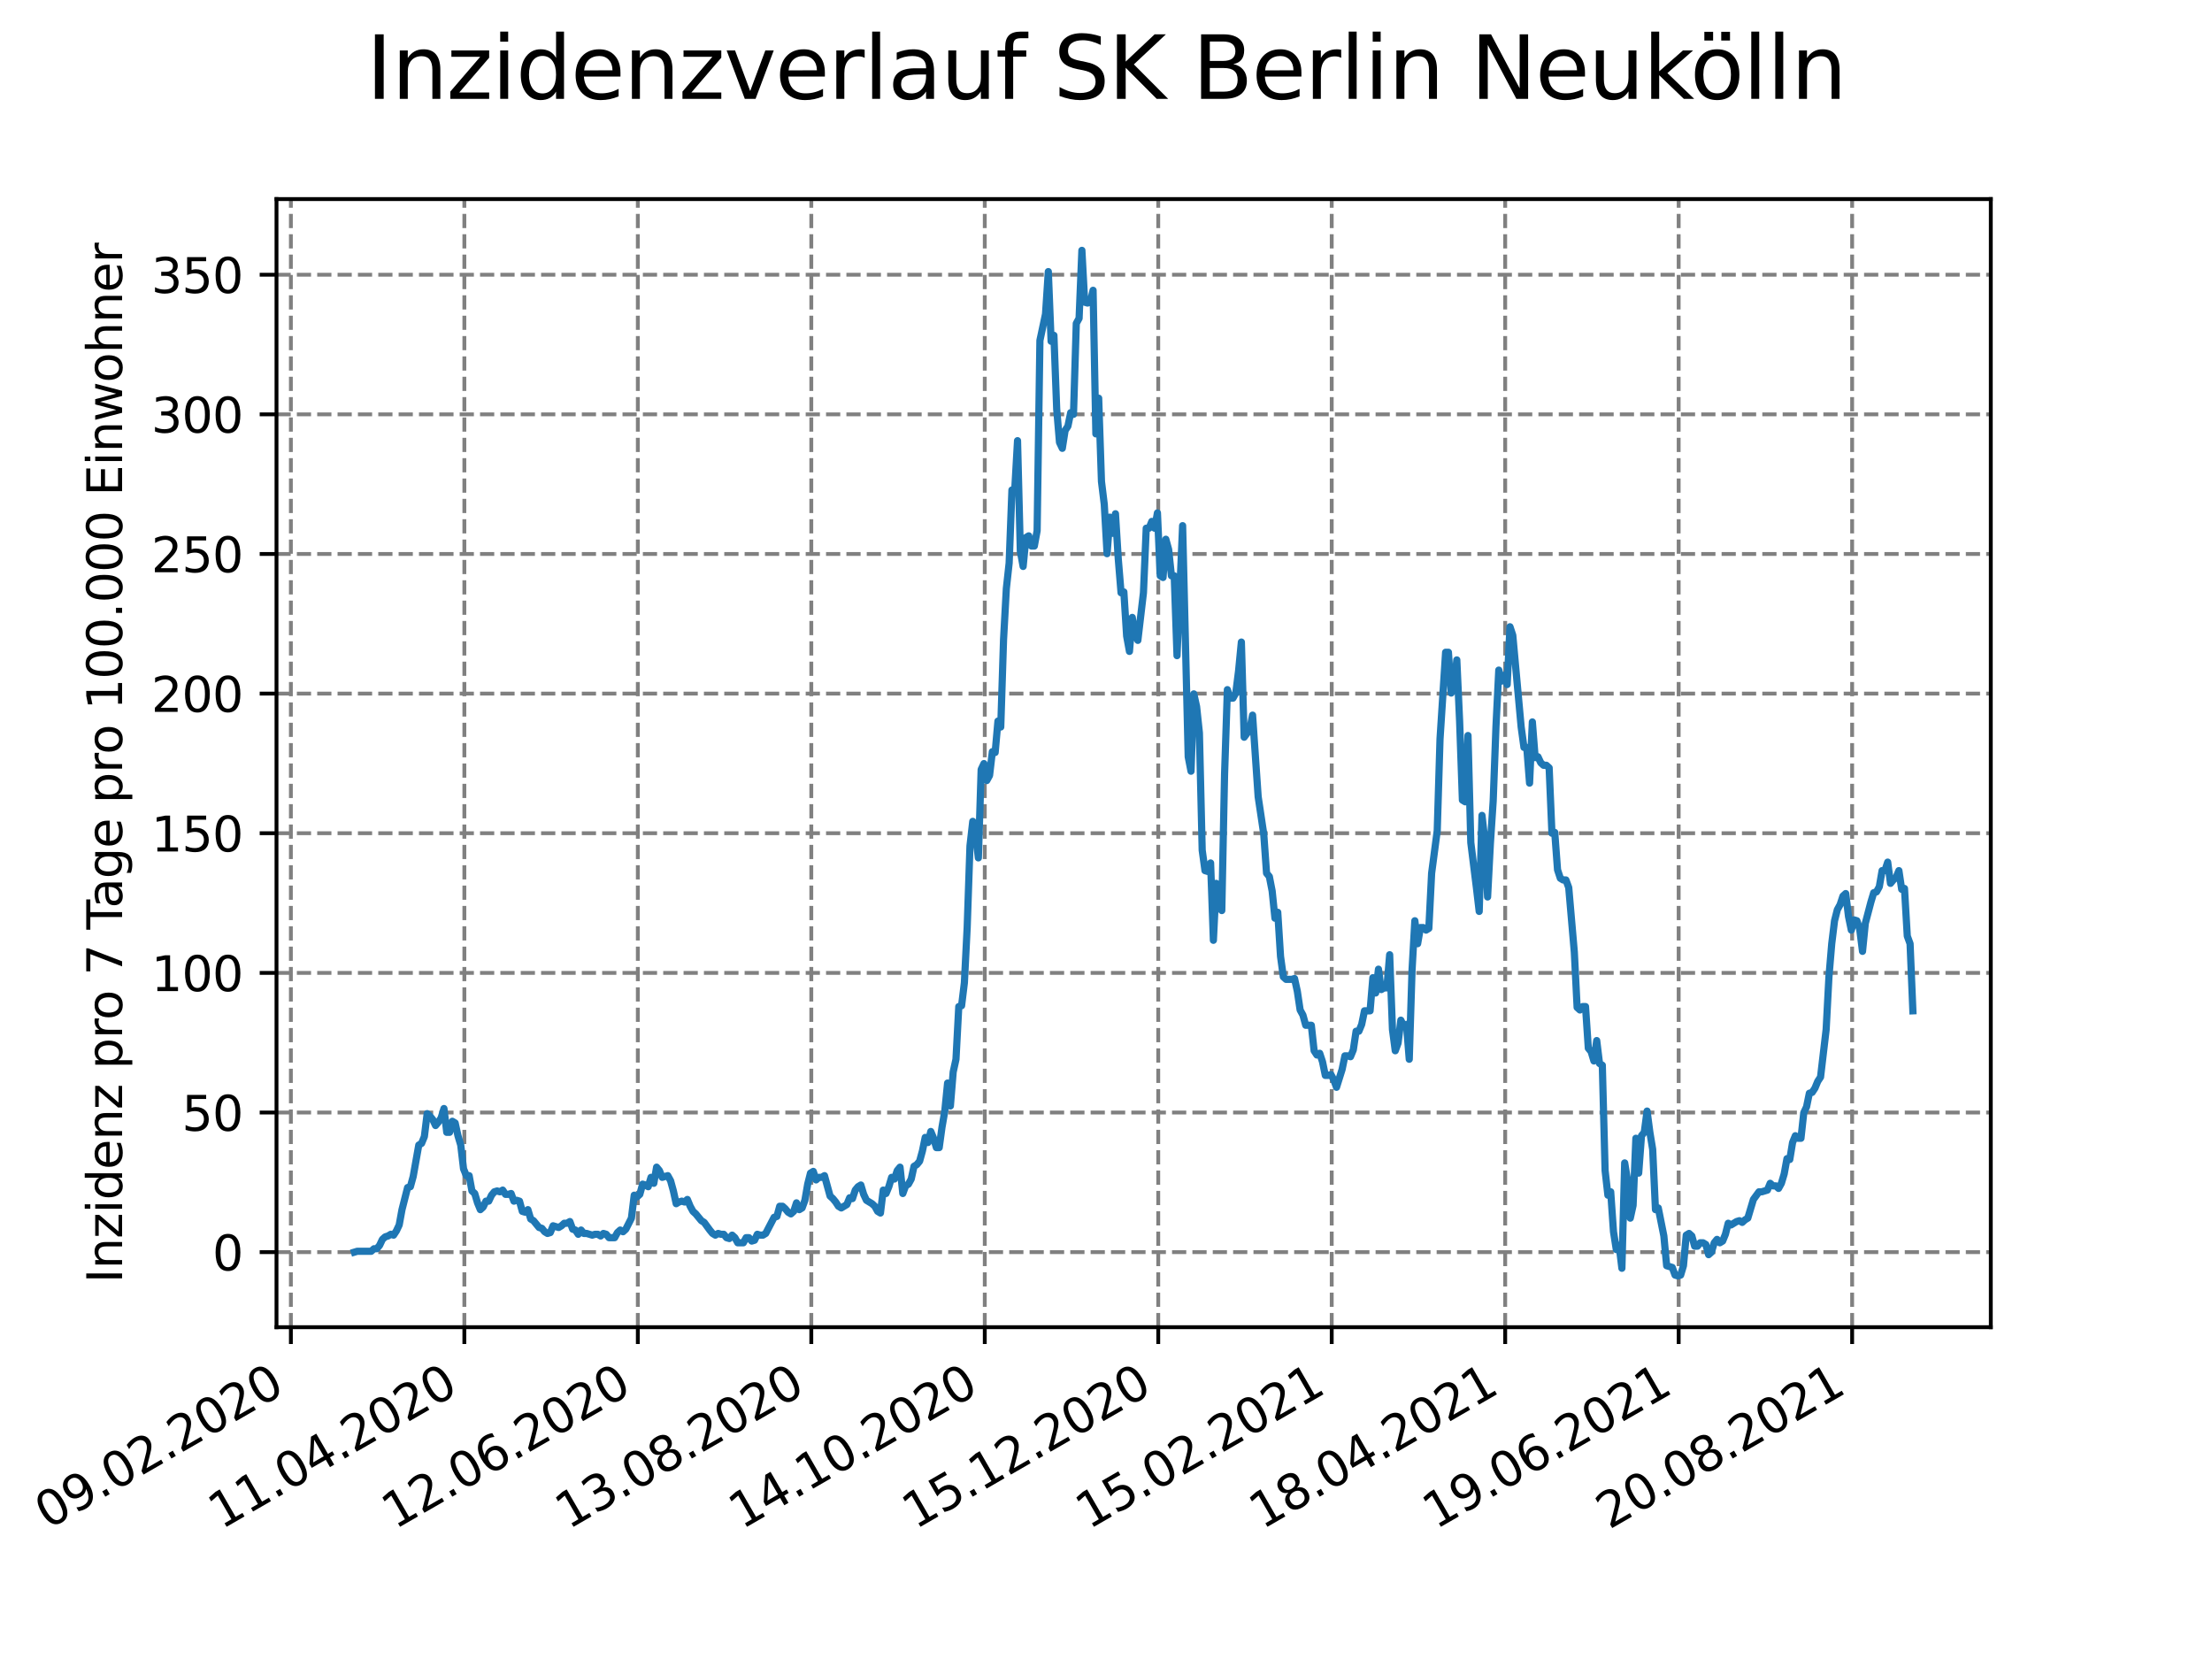<?xml version="1.0" encoding="utf-8" standalone="no"?>
<!DOCTYPE svg PUBLIC "-//W3C//DTD SVG 1.1//EN"
  "http://www.w3.org/Graphics/SVG/1.1/DTD/svg11.dtd">
<svg height="345.6pt" version="1.1" viewBox="0 0 460.8 345.6" width="460.8pt" xmlns="http://www.w3.org/2000/svg" xmlns:xlink="http://www.w3.org/1999/xlink">
 <defs>
  <style type="text/css">*{stroke-linecap:butt;stroke-linejoin:round;}</style>
 </defs>
 <g id="figure_1">
  <g id="patch_1">
   <path d="M 0 345.6 
L 460.8 345.6 
L 460.8 0 
L 0 0 
z
" style="fill:#ffffff;"/>
  </g>
  <g id="axes_1">
   <g id="patch_2">
    <path d="M 57.6 276.48 
L 414.72 276.48 
L 414.72 41.472 
L 57.6 41.472 
z
" style="fill:#ffffff;"/>
   </g>
   <g id="matplotlib.axis_1">
    <g id="xtick_1">
     <g id="line2d_1">
      <path clip-path="url(#pfd55f14dd6)" d="M 60.597 276.48 
L 60.597 41.472 
" style="fill:none;stroke:#808080;stroke-dasharray:2.96,1.28;stroke-dashoffset:0;stroke-width:0.8;"/>
     </g>
     <g id="line2d_2">
      <defs>
       <path d="M 0 0 
L 0 3.5 
" id="m612e1fb849" style="stroke:#000000;stroke-width:0.8;"/>
      </defs>
      <g>
       <use style="stroke:#000000;stroke-width:0.8;" x="60.597" xlink:href="#m612e1fb849" y="276.48"/>
      </g>
     </g>
     <g id="text_1">
      <!-- 09.02.2020 -->
      <g transform="translate(9.972 318.689)rotate(-30)scale(0.1 -0.1)">
       <defs>
        <path d="M 2034 4250 
Q 1547 4250 1301 3770 
Q 1056 3291 1056 2328 
Q 1056 1369 1301 889 
Q 1547 409 2034 409 
Q 2525 409 2770 889 
Q 3016 1369 3016 2328 
Q 3016 3291 2770 3770 
Q 2525 4250 2034 4250 
z
M 2034 4750 
Q 2819 4750 3233 4129 
Q 3647 3509 3647 2328 
Q 3647 1150 3233 529 
Q 2819 -91 2034 -91 
Q 1250 -91 836 529 
Q 422 1150 422 2328 
Q 422 3509 836 4129 
Q 1250 4750 2034 4750 
z
" id="DejaVuSans-30" transform="scale(0.016)"/>
        <path d="M 703 97 
L 703 672 
Q 941 559 1184 500 
Q 1428 441 1663 441 
Q 2288 441 2617 861 
Q 2947 1281 2994 2138 
Q 2813 1869 2534 1725 
Q 2256 1581 1919 1581 
Q 1219 1581 811 2004 
Q 403 2428 403 3163 
Q 403 3881 828 4315 
Q 1253 4750 1959 4750 
Q 2769 4750 3195 4129 
Q 3622 3509 3622 2328 
Q 3622 1225 3098 567 
Q 2575 -91 1691 -91 
Q 1453 -91 1209 -44 
Q 966 3 703 97 
z
M 1959 2075 
Q 2384 2075 2632 2365 
Q 2881 2656 2881 3163 
Q 2881 3666 2632 3958 
Q 2384 4250 1959 4250 
Q 1534 4250 1286 3958 
Q 1038 3666 1038 3163 
Q 1038 2656 1286 2365 
Q 1534 2075 1959 2075 
z
" id="DejaVuSans-39" transform="scale(0.016)"/>
        <path d="M 684 794 
L 1344 794 
L 1344 0 
L 684 0 
L 684 794 
z
" id="DejaVuSans-2e" transform="scale(0.016)"/>
        <path d="M 1228 531 
L 3431 531 
L 3431 0 
L 469 0 
L 469 531 
Q 828 903 1448 1529 
Q 2069 2156 2228 2338 
Q 2531 2678 2651 2914 
Q 2772 3150 2772 3378 
Q 2772 3750 2511 3984 
Q 2250 4219 1831 4219 
Q 1534 4219 1204 4116 
Q 875 4013 500 3803 
L 500 4441 
Q 881 4594 1212 4672 
Q 1544 4750 1819 4750 
Q 2544 4750 2975 4387 
Q 3406 4025 3406 3419 
Q 3406 3131 3298 2873 
Q 3191 2616 2906 2266 
Q 2828 2175 2409 1742 
Q 1991 1309 1228 531 
z
" id="DejaVuSans-32" transform="scale(0.016)"/>
       </defs>
       <use xlink:href="#DejaVuSans-30"/>
       <use x="63.623" xlink:href="#DejaVuSans-39"/>
       <use x="127.246" xlink:href="#DejaVuSans-2e"/>
       <use x="159.033" xlink:href="#DejaVuSans-30"/>
       <use x="222.656" xlink:href="#DejaVuSans-32"/>
       <use x="286.279" xlink:href="#DejaVuSans-2e"/>
       <use x="318.066" xlink:href="#DejaVuSans-32"/>
       <use x="381.689" xlink:href="#DejaVuSans-30"/>
       <use x="445.312" xlink:href="#DejaVuSans-32"/>
       <use x="508.936" xlink:href="#DejaVuSans-30"/>
      </g>
     </g>
    </g>
    <g id="xtick_2">
     <g id="line2d_3">
      <path clip-path="url(#pfd55f14dd6)" d="M 96.734 276.48 
L 96.734 41.472 
" style="fill:none;stroke:#808080;stroke-dasharray:2.96,1.28;stroke-dashoffset:0;stroke-width:0.8;"/>
     </g>
     <g id="line2d_4">
      <g>
       <use style="stroke:#000000;stroke-width:0.8;" x="96.734" xlink:href="#m612e1fb849" y="276.48"/>
      </g>
     </g>
     <g id="text_2">
      <!-- 11.04.2020 -->
      <g transform="translate(46.109 318.689)rotate(-30)scale(0.1 -0.1)">
       <defs>
        <path d="M 794 531 
L 1825 531 
L 1825 4091 
L 703 3866 
L 703 4441 
L 1819 4666 
L 2450 4666 
L 2450 531 
L 3481 531 
L 3481 0 
L 794 0 
L 794 531 
z
" id="DejaVuSans-31" transform="scale(0.016)"/>
        <path d="M 2419 4116 
L 825 1625 
L 2419 1625 
L 2419 4116 
z
M 2253 4666 
L 3047 4666 
L 3047 1625 
L 3713 1625 
L 3713 1100 
L 3047 1100 
L 3047 0 
L 2419 0 
L 2419 1100 
L 313 1100 
L 313 1709 
L 2253 4666 
z
" id="DejaVuSans-34" transform="scale(0.016)"/>
       </defs>
       <use xlink:href="#DejaVuSans-31"/>
       <use x="63.623" xlink:href="#DejaVuSans-31"/>
       <use x="127.246" xlink:href="#DejaVuSans-2e"/>
       <use x="159.033" xlink:href="#DejaVuSans-30"/>
       <use x="222.656" xlink:href="#DejaVuSans-34"/>
       <use x="286.279" xlink:href="#DejaVuSans-2e"/>
       <use x="318.066" xlink:href="#DejaVuSans-32"/>
       <use x="381.689" xlink:href="#DejaVuSans-30"/>
       <use x="445.312" xlink:href="#DejaVuSans-32"/>
       <use x="508.936" xlink:href="#DejaVuSans-30"/>
      </g>
     </g>
    </g>
    <g id="xtick_3">
     <g id="line2d_5">
      <path clip-path="url(#pfd55f14dd6)" d="M 132.872 276.48 
L 132.872 41.472 
" style="fill:none;stroke:#808080;stroke-dasharray:2.96,1.28;stroke-dashoffset:0;stroke-width:0.8;"/>
     </g>
     <g id="line2d_6">
      <g>
       <use style="stroke:#000000;stroke-width:0.8;" x="132.872" xlink:href="#m612e1fb849" y="276.48"/>
      </g>
     </g>
     <g id="text_3">
      <!-- 12.06.2020 -->
      <g transform="translate(82.247 318.689)rotate(-30)scale(0.1 -0.1)">
       <defs>
        <path d="M 2113 2584 
Q 1688 2584 1439 2293 
Q 1191 2003 1191 1497 
Q 1191 994 1439 701 
Q 1688 409 2113 409 
Q 2538 409 2786 701 
Q 3034 994 3034 1497 
Q 3034 2003 2786 2293 
Q 2538 2584 2113 2584 
z
M 3366 4563 
L 3366 3988 
Q 3128 4100 2886 4159 
Q 2644 4219 2406 4219 
Q 1781 4219 1451 3797 
Q 1122 3375 1075 2522 
Q 1259 2794 1537 2939 
Q 1816 3084 2150 3084 
Q 2853 3084 3261 2657 
Q 3669 2231 3669 1497 
Q 3669 778 3244 343 
Q 2819 -91 2113 -91 
Q 1303 -91 875 529 
Q 447 1150 447 2328 
Q 447 3434 972 4092 
Q 1497 4750 2381 4750 
Q 2619 4750 2861 4703 
Q 3103 4656 3366 4563 
z
" id="DejaVuSans-36" transform="scale(0.016)"/>
       </defs>
       <use xlink:href="#DejaVuSans-31"/>
       <use x="63.623" xlink:href="#DejaVuSans-32"/>
       <use x="127.246" xlink:href="#DejaVuSans-2e"/>
       <use x="159.033" xlink:href="#DejaVuSans-30"/>
       <use x="222.656" xlink:href="#DejaVuSans-36"/>
       <use x="286.279" xlink:href="#DejaVuSans-2e"/>
       <use x="318.066" xlink:href="#DejaVuSans-32"/>
       <use x="381.689" xlink:href="#DejaVuSans-30"/>
       <use x="445.312" xlink:href="#DejaVuSans-32"/>
       <use x="508.936" xlink:href="#DejaVuSans-30"/>
      </g>
     </g>
    </g>
    <g id="xtick_4">
     <g id="line2d_7">
      <path clip-path="url(#pfd55f14dd6)" d="M 169.009 276.48 
L 169.009 41.472 
" style="fill:none;stroke:#808080;stroke-dasharray:2.96,1.28;stroke-dashoffset:0;stroke-width:0.8;"/>
     </g>
     <g id="line2d_8">
      <g>
       <use style="stroke:#000000;stroke-width:0.8;" x="169.009" xlink:href="#m612e1fb849" y="276.48"/>
      </g>
     </g>
     <g id="text_4">
      <!-- 13.08.2020 -->
      <g transform="translate(118.384 318.689)rotate(-30)scale(0.1 -0.1)">
       <defs>
        <path d="M 2597 2516 
Q 3050 2419 3304 2112 
Q 3559 1806 3559 1356 
Q 3559 666 3084 287 
Q 2609 -91 1734 -91 
Q 1441 -91 1130 -33 
Q 819 25 488 141 
L 488 750 
Q 750 597 1062 519 
Q 1375 441 1716 441 
Q 2309 441 2620 675 
Q 2931 909 2931 1356 
Q 2931 1769 2642 2001 
Q 2353 2234 1838 2234 
L 1294 2234 
L 1294 2753 
L 1863 2753 
Q 2328 2753 2575 2939 
Q 2822 3125 2822 3475 
Q 2822 3834 2567 4026 
Q 2313 4219 1838 4219 
Q 1578 4219 1281 4162 
Q 984 4106 628 3988 
L 628 4550 
Q 988 4650 1302 4700 
Q 1616 4750 1894 4750 
Q 2613 4750 3031 4423 
Q 3450 4097 3450 3541 
Q 3450 3153 3228 2886 
Q 3006 2619 2597 2516 
z
" id="DejaVuSans-33" transform="scale(0.016)"/>
        <path d="M 2034 2216 
Q 1584 2216 1326 1975 
Q 1069 1734 1069 1313 
Q 1069 891 1326 650 
Q 1584 409 2034 409 
Q 2484 409 2743 651 
Q 3003 894 3003 1313 
Q 3003 1734 2745 1975 
Q 2488 2216 2034 2216 
z
M 1403 2484 
Q 997 2584 770 2862 
Q 544 3141 544 3541 
Q 544 4100 942 4425 
Q 1341 4750 2034 4750 
Q 2731 4750 3128 4425 
Q 3525 4100 3525 3541 
Q 3525 3141 3298 2862 
Q 3072 2584 2669 2484 
Q 3125 2378 3379 2068 
Q 3634 1759 3634 1313 
Q 3634 634 3220 271 
Q 2806 -91 2034 -91 
Q 1263 -91 848 271 
Q 434 634 434 1313 
Q 434 1759 690 2068 
Q 947 2378 1403 2484 
z
M 1172 3481 
Q 1172 3119 1398 2916 
Q 1625 2713 2034 2713 
Q 2441 2713 2670 2916 
Q 2900 3119 2900 3481 
Q 2900 3844 2670 4047 
Q 2441 4250 2034 4250 
Q 1625 4250 1398 4047 
Q 1172 3844 1172 3481 
z
" id="DejaVuSans-38" transform="scale(0.016)"/>
       </defs>
       <use xlink:href="#DejaVuSans-31"/>
       <use x="63.623" xlink:href="#DejaVuSans-33"/>
       <use x="127.246" xlink:href="#DejaVuSans-2e"/>
       <use x="159.033" xlink:href="#DejaVuSans-30"/>
       <use x="222.656" xlink:href="#DejaVuSans-38"/>
       <use x="286.279" xlink:href="#DejaVuSans-2e"/>
       <use x="318.066" xlink:href="#DejaVuSans-32"/>
       <use x="381.689" xlink:href="#DejaVuSans-30"/>
       <use x="445.312" xlink:href="#DejaVuSans-32"/>
       <use x="508.936" xlink:href="#DejaVuSans-30"/>
      </g>
     </g>
    </g>
    <g id="xtick_5">
     <g id="line2d_9">
      <path clip-path="url(#pfd55f14dd6)" d="M 205.147 276.48 
L 205.147 41.472 
" style="fill:none;stroke:#808080;stroke-dasharray:2.96,1.28;stroke-dashoffset:0;stroke-width:0.8;"/>
     </g>
     <g id="line2d_10">
      <g>
       <use style="stroke:#000000;stroke-width:0.8;" x="205.147" xlink:href="#m612e1fb849" y="276.48"/>
      </g>
     </g>
     <g id="text_5">
      <!-- 14.10.2020 -->
      <g transform="translate(154.522 318.689)rotate(-30)scale(0.1 -0.1)">
       <use xlink:href="#DejaVuSans-31"/>
       <use x="63.623" xlink:href="#DejaVuSans-34"/>
       <use x="127.246" xlink:href="#DejaVuSans-2e"/>
       <use x="159.033" xlink:href="#DejaVuSans-31"/>
       <use x="222.656" xlink:href="#DejaVuSans-30"/>
       <use x="286.279" xlink:href="#DejaVuSans-2e"/>
       <use x="318.066" xlink:href="#DejaVuSans-32"/>
       <use x="381.689" xlink:href="#DejaVuSans-30"/>
       <use x="445.312" xlink:href="#DejaVuSans-32"/>
       <use x="508.936" xlink:href="#DejaVuSans-30"/>
      </g>
     </g>
    </g>
    <g id="xtick_6">
     <g id="line2d_11">
      <path clip-path="url(#pfd55f14dd6)" d="M 241.284 276.48 
L 241.284 41.472 
" style="fill:none;stroke:#808080;stroke-dasharray:2.96,1.28;stroke-dashoffset:0;stroke-width:0.8;"/>
     </g>
     <g id="line2d_12">
      <g>
       <use style="stroke:#000000;stroke-width:0.8;" x="241.284" xlink:href="#m612e1fb849" y="276.48"/>
      </g>
     </g>
     <g id="text_6">
      <!-- 15.12.2020 -->
      <g transform="translate(190.659 318.689)rotate(-30)scale(0.1 -0.1)">
       <defs>
        <path d="M 691 4666 
L 3169 4666 
L 3169 4134 
L 1269 4134 
L 1269 2991 
Q 1406 3038 1543 3061 
Q 1681 3084 1819 3084 
Q 2600 3084 3056 2656 
Q 3513 2228 3513 1497 
Q 3513 744 3044 326 
Q 2575 -91 1722 -91 
Q 1428 -91 1123 -41 
Q 819 9 494 109 
L 494 744 
Q 775 591 1075 516 
Q 1375 441 1709 441 
Q 2250 441 2565 725 
Q 2881 1009 2881 1497 
Q 2881 1984 2565 2268 
Q 2250 2553 1709 2553 
Q 1456 2553 1204 2497 
Q 953 2441 691 2322 
L 691 4666 
z
" id="DejaVuSans-35" transform="scale(0.016)"/>
       </defs>
       <use xlink:href="#DejaVuSans-31"/>
       <use x="63.623" xlink:href="#DejaVuSans-35"/>
       <use x="127.246" xlink:href="#DejaVuSans-2e"/>
       <use x="159.033" xlink:href="#DejaVuSans-31"/>
       <use x="222.656" xlink:href="#DejaVuSans-32"/>
       <use x="286.279" xlink:href="#DejaVuSans-2e"/>
       <use x="318.066" xlink:href="#DejaVuSans-32"/>
       <use x="381.689" xlink:href="#DejaVuSans-30"/>
       <use x="445.312" xlink:href="#DejaVuSans-32"/>
       <use x="508.936" xlink:href="#DejaVuSans-30"/>
      </g>
     </g>
    </g>
    <g id="xtick_7">
     <g id="line2d_13">
      <path clip-path="url(#pfd55f14dd6)" d="M 277.422 276.48 
L 277.422 41.472 
" style="fill:none;stroke:#808080;stroke-dasharray:2.96,1.28;stroke-dashoffset:0;stroke-width:0.8;"/>
     </g>
     <g id="line2d_14">
      <g>
       <use style="stroke:#000000;stroke-width:0.8;" x="277.422" xlink:href="#m612e1fb849" y="276.48"/>
      </g>
     </g>
     <g id="text_7">
      <!-- 15.02.2021 -->
      <g transform="translate(226.797 318.689)rotate(-30)scale(0.1 -0.1)">
       <use xlink:href="#DejaVuSans-31"/>
       <use x="63.623" xlink:href="#DejaVuSans-35"/>
       <use x="127.246" xlink:href="#DejaVuSans-2e"/>
       <use x="159.033" xlink:href="#DejaVuSans-30"/>
       <use x="222.656" xlink:href="#DejaVuSans-32"/>
       <use x="286.279" xlink:href="#DejaVuSans-2e"/>
       <use x="318.066" xlink:href="#DejaVuSans-32"/>
       <use x="381.689" xlink:href="#DejaVuSans-30"/>
       <use x="445.312" xlink:href="#DejaVuSans-32"/>
       <use x="508.936" xlink:href="#DejaVuSans-31"/>
      </g>
     </g>
    </g>
    <g id="xtick_8">
     <g id="line2d_15">
      <path clip-path="url(#pfd55f14dd6)" d="M 313.559 276.48 
L 313.559 41.472 
" style="fill:none;stroke:#808080;stroke-dasharray:2.96,1.28;stroke-dashoffset:0;stroke-width:0.8;"/>
     </g>
     <g id="line2d_16">
      <g>
       <use style="stroke:#000000;stroke-width:0.8;" x="313.559" xlink:href="#m612e1fb849" y="276.48"/>
      </g>
     </g>
     <g id="text_8">
      <!-- 18.04.2021 -->
      <g transform="translate(262.934 318.689)rotate(-30)scale(0.1 -0.1)">
       <use xlink:href="#DejaVuSans-31"/>
       <use x="63.623" xlink:href="#DejaVuSans-38"/>
       <use x="127.246" xlink:href="#DejaVuSans-2e"/>
       <use x="159.033" xlink:href="#DejaVuSans-30"/>
       <use x="222.656" xlink:href="#DejaVuSans-34"/>
       <use x="286.279" xlink:href="#DejaVuSans-2e"/>
       <use x="318.066" xlink:href="#DejaVuSans-32"/>
       <use x="381.689" xlink:href="#DejaVuSans-30"/>
       <use x="445.312" xlink:href="#DejaVuSans-32"/>
       <use x="508.936" xlink:href="#DejaVuSans-31"/>
      </g>
     </g>
    </g>
    <g id="xtick_9">
     <g id="line2d_17">
      <path clip-path="url(#pfd55f14dd6)" d="M 349.697 276.48 
L 349.697 41.472 
" style="fill:none;stroke:#808080;stroke-dasharray:2.96,1.28;stroke-dashoffset:0;stroke-width:0.8;"/>
     </g>
     <g id="line2d_18">
      <g>
       <use style="stroke:#000000;stroke-width:0.8;" x="349.697" xlink:href="#m612e1fb849" y="276.48"/>
      </g>
     </g>
     <g id="text_9">
      <!-- 19.06.2021 -->
      <g transform="translate(299.072 318.689)rotate(-30)scale(0.1 -0.1)">
       <use xlink:href="#DejaVuSans-31"/>
       <use x="63.623" xlink:href="#DejaVuSans-39"/>
       <use x="127.246" xlink:href="#DejaVuSans-2e"/>
       <use x="159.033" xlink:href="#DejaVuSans-30"/>
       <use x="222.656" xlink:href="#DejaVuSans-36"/>
       <use x="286.279" xlink:href="#DejaVuSans-2e"/>
       <use x="318.066" xlink:href="#DejaVuSans-32"/>
       <use x="381.689" xlink:href="#DejaVuSans-30"/>
       <use x="445.312" xlink:href="#DejaVuSans-32"/>
       <use x="508.936" xlink:href="#DejaVuSans-31"/>
      </g>
     </g>
    </g>
    <g id="xtick_10">
     <g id="line2d_19">
      <path clip-path="url(#pfd55f14dd6)" d="M 385.834 276.48 
L 385.834 41.472 
" style="fill:none;stroke:#808080;stroke-dasharray:2.96,1.28;stroke-dashoffset:0;stroke-width:0.8;"/>
     </g>
     <g id="line2d_20">
      <g>
       <use style="stroke:#000000;stroke-width:0.8;" x="385.834" xlink:href="#m612e1fb849" y="276.48"/>
      </g>
     </g>
     <g id="text_10">
      <!-- 20.08.2021 -->
      <g transform="translate(335.209 318.689)rotate(-30)scale(0.1 -0.1)">
       <use xlink:href="#DejaVuSans-32"/>
       <use x="63.623" xlink:href="#DejaVuSans-30"/>
       <use x="127.246" xlink:href="#DejaVuSans-2e"/>
       <use x="159.033" xlink:href="#DejaVuSans-30"/>
       <use x="222.656" xlink:href="#DejaVuSans-38"/>
       <use x="286.279" xlink:href="#DejaVuSans-2e"/>
       <use x="318.066" xlink:href="#DejaVuSans-32"/>
       <use x="381.689" xlink:href="#DejaVuSans-30"/>
       <use x="445.312" xlink:href="#DejaVuSans-32"/>
       <use x="508.936" xlink:href="#DejaVuSans-31"/>
      </g>
     </g>
    </g>
   </g>
   <g id="matplotlib.axis_2">
    <g id="ytick_1">
     <g id="line2d_21">
      <path clip-path="url(#pfd55f14dd6)" d="M 57.6 260.842 
L 414.72 260.842 
" style="fill:none;stroke:#808080;stroke-dasharray:2.96,1.28;stroke-dashoffset:0;stroke-width:0.8;"/>
     </g>
     <g id="line2d_22">
      <defs>
       <path d="M 0 0 
L -3.5 0 
" id="m5700eac5d8" style="stroke:#000000;stroke-width:0.8;"/>
      </defs>
      <g>
       <use style="stroke:#000000;stroke-width:0.8;" x="57.6" xlink:href="#m5700eac5d8" y="260.842"/>
      </g>
     </g>
     <g id="text_11">
      <!-- 0 -->
      <g transform="translate(44.237 264.641)scale(0.1 -0.1)">
       <use xlink:href="#DejaVuSans-30"/>
      </g>
     </g>
    </g>
    <g id="ytick_2">
     <g id="line2d_23">
      <path clip-path="url(#pfd55f14dd6)" d="M 57.6 231.754 
L 414.72 231.754 
" style="fill:none;stroke:#808080;stroke-dasharray:2.96,1.28;stroke-dashoffset:0;stroke-width:0.8;"/>
     </g>
     <g id="line2d_24">
      <g>
       <use style="stroke:#000000;stroke-width:0.8;" x="57.6" xlink:href="#m5700eac5d8" y="231.754"/>
      </g>
     </g>
     <g id="text_12">
      <!-- 50 -->
      <g transform="translate(37.875 235.553)scale(0.1 -0.1)">
       <use xlink:href="#DejaVuSans-35"/>
       <use x="63.623" xlink:href="#DejaVuSans-30"/>
      </g>
     </g>
    </g>
    <g id="ytick_3">
     <g id="line2d_25">
      <path clip-path="url(#pfd55f14dd6)" d="M 57.6 202.667 
L 414.72 202.667 
" style="fill:none;stroke:#808080;stroke-dasharray:2.96,1.28;stroke-dashoffset:0;stroke-width:0.8;"/>
     </g>
     <g id="line2d_26">
      <g>
       <use style="stroke:#000000;stroke-width:0.8;" x="57.6" xlink:href="#m5700eac5d8" y="202.667"/>
      </g>
     </g>
     <g id="text_13">
      <!-- 100 -->
      <g transform="translate(31.512 206.466)scale(0.1 -0.1)">
       <use xlink:href="#DejaVuSans-31"/>
       <use x="63.623" xlink:href="#DejaVuSans-30"/>
       <use x="127.246" xlink:href="#DejaVuSans-30"/>
      </g>
     </g>
    </g>
    <g id="ytick_4">
     <g id="line2d_27">
      <path clip-path="url(#pfd55f14dd6)" d="M 57.6 173.579 
L 414.72 173.579 
" style="fill:none;stroke:#808080;stroke-dasharray:2.96,1.28;stroke-dashoffset:0;stroke-width:0.8;"/>
     </g>
     <g id="line2d_28">
      <g>
       <use style="stroke:#000000;stroke-width:0.8;" x="57.6" xlink:href="#m5700eac5d8" y="173.579"/>
      </g>
     </g>
     <g id="text_14">
      <!-- 150 -->
      <g transform="translate(31.512 177.378)scale(0.1 -0.1)">
       <use xlink:href="#DejaVuSans-31"/>
       <use x="63.623" xlink:href="#DejaVuSans-35"/>
       <use x="127.246" xlink:href="#DejaVuSans-30"/>
      </g>
     </g>
    </g>
    <g id="ytick_5">
     <g id="line2d_29">
      <path clip-path="url(#pfd55f14dd6)" d="M 57.6 144.491 
L 414.72 144.491 
" style="fill:none;stroke:#808080;stroke-dasharray:2.96,1.28;stroke-dashoffset:0;stroke-width:0.8;"/>
     </g>
     <g id="line2d_30">
      <g>
       <use style="stroke:#000000;stroke-width:0.8;" x="57.6" xlink:href="#m5700eac5d8" y="144.491"/>
      </g>
     </g>
     <g id="text_15">
      <!-- 200 -->
      <g transform="translate(31.512 148.291)scale(0.1 -0.1)">
       <use xlink:href="#DejaVuSans-32"/>
       <use x="63.623" xlink:href="#DejaVuSans-30"/>
       <use x="127.246" xlink:href="#DejaVuSans-30"/>
      </g>
     </g>
    </g>
    <g id="ytick_6">
     <g id="line2d_31">
      <path clip-path="url(#pfd55f14dd6)" d="M 57.6 115.404 
L 414.72 115.404 
" style="fill:none;stroke:#808080;stroke-dasharray:2.96,1.28;stroke-dashoffset:0;stroke-width:0.8;"/>
     </g>
     <g id="line2d_32">
      <g>
       <use style="stroke:#000000;stroke-width:0.8;" x="57.6" xlink:href="#m5700eac5d8" y="115.404"/>
      </g>
     </g>
     <g id="text_16">
      <!-- 250 -->
      <g transform="translate(31.512 119.203)scale(0.1 -0.1)">
       <use xlink:href="#DejaVuSans-32"/>
       <use x="63.623" xlink:href="#DejaVuSans-35"/>
       <use x="127.246" xlink:href="#DejaVuSans-30"/>
      </g>
     </g>
    </g>
    <g id="ytick_7">
     <g id="line2d_33">
      <path clip-path="url(#pfd55f14dd6)" d="M 57.6 86.316 
L 414.72 86.316 
" style="fill:none;stroke:#808080;stroke-dasharray:2.96,1.28;stroke-dashoffset:0;stroke-width:0.8;"/>
     </g>
     <g id="line2d_34">
      <g>
       <use style="stroke:#000000;stroke-width:0.8;" x="57.6" xlink:href="#m5700eac5d8" y="86.316"/>
      </g>
     </g>
     <g id="text_17">
      <!-- 300 -->
      <g transform="translate(31.512 90.115)scale(0.1 -0.1)">
       <use xlink:href="#DejaVuSans-33"/>
       <use x="63.623" xlink:href="#DejaVuSans-30"/>
       <use x="127.246" xlink:href="#DejaVuSans-30"/>
      </g>
     </g>
    </g>
    <g id="ytick_8">
     <g id="line2d_35">
      <path clip-path="url(#pfd55f14dd6)" d="M 57.6 57.229 
L 414.72 57.229 
" style="fill:none;stroke:#808080;stroke-dasharray:2.96,1.28;stroke-dashoffset:0;stroke-width:0.8;"/>
     </g>
     <g id="line2d_36">
      <g>
       <use style="stroke:#000000;stroke-width:0.8;" x="57.6" xlink:href="#m5700eac5d8" y="57.229"/>
      </g>
     </g>
     <g id="text_18">
      <!-- 350 -->
      <g transform="translate(31.512 61.028)scale(0.1 -0.1)">
       <use xlink:href="#DejaVuSans-33"/>
       <use x="63.623" xlink:href="#DejaVuSans-35"/>
       <use x="127.246" xlink:href="#DejaVuSans-30"/>
      </g>
     </g>
    </g>
    <g id="text_19">
     <!-- Inzidenz pro 7 Tage pro 100.000 Einwohner -->
     <g transform="translate(25.433 267.301)rotate(-90)scale(0.1 -0.1)">
      <defs>
       <path d="M 628 4666 
L 1259 4666 
L 1259 0 
L 628 0 
L 628 4666 
z
" id="DejaVuSans-49" transform="scale(0.016)"/>
       <path d="M 3513 2113 
L 3513 0 
L 2938 0 
L 2938 2094 
Q 2938 2591 2744 2837 
Q 2550 3084 2163 3084 
Q 1697 3084 1428 2787 
Q 1159 2491 1159 1978 
L 1159 0 
L 581 0 
L 581 3500 
L 1159 3500 
L 1159 2956 
Q 1366 3272 1645 3428 
Q 1925 3584 2291 3584 
Q 2894 3584 3203 3211 
Q 3513 2838 3513 2113 
z
" id="DejaVuSans-6e" transform="scale(0.016)"/>
       <path d="M 353 3500 
L 3084 3500 
L 3084 2975 
L 922 459 
L 3084 459 
L 3084 0 
L 275 0 
L 275 525 
L 2438 3041 
L 353 3041 
L 353 3500 
z
" id="DejaVuSans-7a" transform="scale(0.016)"/>
       <path d="M 603 3500 
L 1178 3500 
L 1178 0 
L 603 0 
L 603 3500 
z
M 603 4863 
L 1178 4863 
L 1178 4134 
L 603 4134 
L 603 4863 
z
" id="DejaVuSans-69" transform="scale(0.016)"/>
       <path d="M 2906 2969 
L 2906 4863 
L 3481 4863 
L 3481 0 
L 2906 0 
L 2906 525 
Q 2725 213 2448 61 
Q 2172 -91 1784 -91 
Q 1150 -91 751 415 
Q 353 922 353 1747 
Q 353 2572 751 3078 
Q 1150 3584 1784 3584 
Q 2172 3584 2448 3432 
Q 2725 3281 2906 2969 
z
M 947 1747 
Q 947 1113 1208 752 
Q 1469 391 1925 391 
Q 2381 391 2643 752 
Q 2906 1113 2906 1747 
Q 2906 2381 2643 2742 
Q 2381 3103 1925 3103 
Q 1469 3103 1208 2742 
Q 947 2381 947 1747 
z
" id="DejaVuSans-64" transform="scale(0.016)"/>
       <path d="M 3597 1894 
L 3597 1613 
L 953 1613 
Q 991 1019 1311 708 
Q 1631 397 2203 397 
Q 2534 397 2845 478 
Q 3156 559 3463 722 
L 3463 178 
Q 3153 47 2828 -22 
Q 2503 -91 2169 -91 
Q 1331 -91 842 396 
Q 353 884 353 1716 
Q 353 2575 817 3079 
Q 1281 3584 2069 3584 
Q 2775 3584 3186 3129 
Q 3597 2675 3597 1894 
z
M 3022 2063 
Q 3016 2534 2758 2815 
Q 2500 3097 2075 3097 
Q 1594 3097 1305 2825 
Q 1016 2553 972 2059 
L 3022 2063 
z
" id="DejaVuSans-65" transform="scale(0.016)"/>
       <path id="DejaVuSans-20" transform="scale(0.016)"/>
       <path d="M 1159 525 
L 1159 -1331 
L 581 -1331 
L 581 3500 
L 1159 3500 
L 1159 2969 
Q 1341 3281 1617 3432 
Q 1894 3584 2278 3584 
Q 2916 3584 3314 3078 
Q 3713 2572 3713 1747 
Q 3713 922 3314 415 
Q 2916 -91 2278 -91 
Q 1894 -91 1617 61 
Q 1341 213 1159 525 
z
M 3116 1747 
Q 3116 2381 2855 2742 
Q 2594 3103 2138 3103 
Q 1681 3103 1420 2742 
Q 1159 2381 1159 1747 
Q 1159 1113 1420 752 
Q 1681 391 2138 391 
Q 2594 391 2855 752 
Q 3116 1113 3116 1747 
z
" id="DejaVuSans-70" transform="scale(0.016)"/>
       <path d="M 2631 2963 
Q 2534 3019 2420 3045 
Q 2306 3072 2169 3072 
Q 1681 3072 1420 2755 
Q 1159 2438 1159 1844 
L 1159 0 
L 581 0 
L 581 3500 
L 1159 3500 
L 1159 2956 
Q 1341 3275 1631 3429 
Q 1922 3584 2338 3584 
Q 2397 3584 2469 3576 
Q 2541 3569 2628 3553 
L 2631 2963 
z
" id="DejaVuSans-72" transform="scale(0.016)"/>
       <path d="M 1959 3097 
Q 1497 3097 1228 2736 
Q 959 2375 959 1747 
Q 959 1119 1226 758 
Q 1494 397 1959 397 
Q 2419 397 2687 759 
Q 2956 1122 2956 1747 
Q 2956 2369 2687 2733 
Q 2419 3097 1959 3097 
z
M 1959 3584 
Q 2709 3584 3137 3096 
Q 3566 2609 3566 1747 
Q 3566 888 3137 398 
Q 2709 -91 1959 -91 
Q 1206 -91 779 398 
Q 353 888 353 1747 
Q 353 2609 779 3096 
Q 1206 3584 1959 3584 
z
" id="DejaVuSans-6f" transform="scale(0.016)"/>
       <path d="M 525 4666 
L 3525 4666 
L 3525 4397 
L 1831 0 
L 1172 0 
L 2766 4134 
L 525 4134 
L 525 4666 
z
" id="DejaVuSans-37" transform="scale(0.016)"/>
       <path d="M -19 4666 
L 3928 4666 
L 3928 4134 
L 2272 4134 
L 2272 0 
L 1638 0 
L 1638 4134 
L -19 4134 
L -19 4666 
z
" id="DejaVuSans-54" transform="scale(0.016)"/>
       <path d="M 2194 1759 
Q 1497 1759 1228 1600 
Q 959 1441 959 1056 
Q 959 750 1161 570 
Q 1363 391 1709 391 
Q 2188 391 2477 730 
Q 2766 1069 2766 1631 
L 2766 1759 
L 2194 1759 
z
M 3341 1997 
L 3341 0 
L 2766 0 
L 2766 531 
Q 2569 213 2275 61 
Q 1981 -91 1556 -91 
Q 1019 -91 701 211 
Q 384 513 384 1019 
Q 384 1609 779 1909 
Q 1175 2209 1959 2209 
L 2766 2209 
L 2766 2266 
Q 2766 2663 2505 2880 
Q 2244 3097 1772 3097 
Q 1472 3097 1187 3025 
Q 903 2953 641 2809 
L 641 3341 
Q 956 3463 1253 3523 
Q 1550 3584 1831 3584 
Q 2591 3584 2966 3190 
Q 3341 2797 3341 1997 
z
" id="DejaVuSans-61" transform="scale(0.016)"/>
       <path d="M 2906 1791 
Q 2906 2416 2648 2759 
Q 2391 3103 1925 3103 
Q 1463 3103 1205 2759 
Q 947 2416 947 1791 
Q 947 1169 1205 825 
Q 1463 481 1925 481 
Q 2391 481 2648 825 
Q 2906 1169 2906 1791 
z
M 3481 434 
Q 3481 -459 3084 -895 
Q 2688 -1331 1869 -1331 
Q 1566 -1331 1297 -1286 
Q 1028 -1241 775 -1147 
L 775 -588 
Q 1028 -725 1275 -790 
Q 1522 -856 1778 -856 
Q 2344 -856 2625 -561 
Q 2906 -266 2906 331 
L 2906 616 
Q 2728 306 2450 153 
Q 2172 0 1784 0 
Q 1141 0 747 490 
Q 353 981 353 1791 
Q 353 2603 747 3093 
Q 1141 3584 1784 3584 
Q 2172 3584 2450 3431 
Q 2728 3278 2906 2969 
L 2906 3500 
L 3481 3500 
L 3481 434 
z
" id="DejaVuSans-67" transform="scale(0.016)"/>
       <path d="M 628 4666 
L 3578 4666 
L 3578 4134 
L 1259 4134 
L 1259 2753 
L 3481 2753 
L 3481 2222 
L 1259 2222 
L 1259 531 
L 3634 531 
L 3634 0 
L 628 0 
L 628 4666 
z
" id="DejaVuSans-45" transform="scale(0.016)"/>
       <path d="M 269 3500 
L 844 3500 
L 1563 769 
L 2278 3500 
L 2956 3500 
L 3675 769 
L 4391 3500 
L 4966 3500 
L 4050 0 
L 3372 0 
L 2619 2869 
L 1863 0 
L 1184 0 
L 269 3500 
z
" id="DejaVuSans-77" transform="scale(0.016)"/>
       <path d="M 3513 2113 
L 3513 0 
L 2938 0 
L 2938 2094 
Q 2938 2591 2744 2837 
Q 2550 3084 2163 3084 
Q 1697 3084 1428 2787 
Q 1159 2491 1159 1978 
L 1159 0 
L 581 0 
L 581 4863 
L 1159 4863 
L 1159 2956 
Q 1366 3272 1645 3428 
Q 1925 3584 2291 3584 
Q 2894 3584 3203 3211 
Q 3513 2838 3513 2113 
z
" id="DejaVuSans-68" transform="scale(0.016)"/>
      </defs>
      <use xlink:href="#DejaVuSans-49"/>
      <use x="29.492" xlink:href="#DejaVuSans-6e"/>
      <use x="92.871" xlink:href="#DejaVuSans-7a"/>
      <use x="145.361" xlink:href="#DejaVuSans-69"/>
      <use x="173.145" xlink:href="#DejaVuSans-64"/>
      <use x="236.621" xlink:href="#DejaVuSans-65"/>
      <use x="298.145" xlink:href="#DejaVuSans-6e"/>
      <use x="361.523" xlink:href="#DejaVuSans-7a"/>
      <use x="414.014" xlink:href="#DejaVuSans-20"/>
      <use x="445.801" xlink:href="#DejaVuSans-70"/>
      <use x="509.277" xlink:href="#DejaVuSans-72"/>
      <use x="548.141" xlink:href="#DejaVuSans-6f"/>
      <use x="609.322" xlink:href="#DejaVuSans-20"/>
      <use x="641.109" xlink:href="#DejaVuSans-37"/>
      <use x="704.732" xlink:href="#DejaVuSans-20"/>
      <use x="736.52" xlink:href="#DejaVuSans-54"/>
      <use x="781.104" xlink:href="#DejaVuSans-61"/>
      <use x="842.383" xlink:href="#DejaVuSans-67"/>
      <use x="905.859" xlink:href="#DejaVuSans-65"/>
      <use x="967.383" xlink:href="#DejaVuSans-20"/>
      <use x="999.17" xlink:href="#DejaVuSans-70"/>
      <use x="1062.646" xlink:href="#DejaVuSans-72"/>
      <use x="1101.51" xlink:href="#DejaVuSans-6f"/>
      <use x="1162.691" xlink:href="#DejaVuSans-20"/>
      <use x="1194.479" xlink:href="#DejaVuSans-31"/>
      <use x="1258.102" xlink:href="#DejaVuSans-30"/>
      <use x="1321.725" xlink:href="#DejaVuSans-30"/>
      <use x="1385.348" xlink:href="#DejaVuSans-2e"/>
      <use x="1417.135" xlink:href="#DejaVuSans-30"/>
      <use x="1480.758" xlink:href="#DejaVuSans-30"/>
      <use x="1544.381" xlink:href="#DejaVuSans-30"/>
      <use x="1608.004" xlink:href="#DejaVuSans-20"/>
      <use x="1639.791" xlink:href="#DejaVuSans-45"/>
      <use x="1702.975" xlink:href="#DejaVuSans-69"/>
      <use x="1730.758" xlink:href="#DejaVuSans-6e"/>
      <use x="1794.137" xlink:href="#DejaVuSans-77"/>
      <use x="1875.924" xlink:href="#DejaVuSans-6f"/>
      <use x="1937.105" xlink:href="#DejaVuSans-68"/>
      <use x="2000.484" xlink:href="#DejaVuSans-6e"/>
      <use x="2063.863" xlink:href="#DejaVuSans-65"/>
      <use x="2125.387" xlink:href="#DejaVuSans-72"/>
     </g>
    </g>
   </g>
   <g id="line2d_37">
    <path clip-path="url(#pfd55f14dd6)" d="M 73.833 260.842 
L 74.416 260.665 
L 77.33 260.665 
L 77.913 260.134 
L 78.496 260.134 
L 79.078 259.426 
L 79.661 258.187 
L 80.244 257.656 
L 80.827 257.479 
L 81.41 257.125 
L 81.993 257.302 
L 82.576 256.417 
L 83.159 255.178 
L 83.741 251.992 
L 84.907 247.389 
L 85.49 247.212 
L 86.073 245.088 
L 87.239 238.539 
L 87.821 238.185 
L 88.404 236.769 
L 88.987 231.99 
L 89.57 232.521 
L 90.153 233.229 
L 90.736 234.468 
L 91.319 233.76 
L 91.901 232.875 
L 92.484 230.928 
L 93.067 235.884 
L 93.65 235.884 
L 94.233 233.583 
L 94.816 233.937 
L 95.399 236.592 
L 95.982 238.539 
L 96.564 243.495 
L 97.147 244.911 
L 97.73 244.911 
L 98.313 248.097 
L 98.896 248.628 
L 99.479 250.575 
L 100.062 251.992 
L 100.644 251.461 
L 101.227 250.221 
L 101.81 250.221 
L 102.393 248.982 
L 102.976 248.274 
L 103.559 248.097 
L 104.142 248.274 
L 104.724 247.92 
L 105.307 248.805 
L 105.89 248.805 
L 106.473 248.628 
L 107.056 250.221 
L 107.639 250.044 
L 108.222 250.221 
L 108.804 252.346 
L 109.387 252.523 
L 109.97 251.992 
L 110.553 253.939 
L 111.136 254.293 
L 112.302 255.709 
L 112.885 255.886 
L 113.467 256.594 
L 114.05 256.948 
L 114.633 256.771 
L 115.216 255.355 
L 116.382 255.709 
L 116.965 255.355 
L 117.547 254.824 
L 118.13 254.824 
L 118.713 254.47 
L 119.296 256.063 
L 119.879 256.24 
L 120.462 257.125 
L 121.045 256.24 
L 121.627 256.948 
L 122.21 256.948 
L 123.376 257.302 
L 123.959 257.125 
L 124.542 257.125 
L 125.125 257.479 
L 125.708 256.948 
L 126.29 257.125 
L 126.873 257.833 
L 128.039 257.833 
L 128.622 256.771 
L 129.205 256.24 
L 129.788 256.594 
L 130.37 256.063 
L 131.536 253.762 
L 132.119 248.982 
L 132.702 249.336 
L 133.285 248.805 
L 133.868 246.681 
L 134.45 246.858 
L 135.033 247.212 
L 135.616 245.265 
L 136.199 246.504 
L 136.782 243.141 
L 137.365 243.849 
L 137.948 245.265 
L 139.113 244.911 
L 139.696 245.973 
L 140.279 248.097 
L 140.862 250.752 
L 141.445 250.398 
L 142.028 250.221 
L 142.611 250.398 
L 143.193 249.867 
L 143.776 251.284 
L 144.359 252.346 
L 144.942 252.877 
L 146.108 254.293 
L 146.691 254.647 
L 147.856 256.24 
L 148.439 256.948 
L 149.022 257.302 
L 149.605 256.948 
L 150.188 257.125 
L 150.771 257.125 
L 151.353 257.833 
L 151.936 258.01 
L 152.519 257.302 
L 153.102 257.833 
L 153.685 258.895 
L 154.851 258.895 
L 155.434 257.833 
L 156.016 257.833 
L 156.599 258.541 
L 157.182 258.364 
L 157.765 257.125 
L 158.348 257.302 
L 158.931 257.302 
L 159.514 256.948 
L 161.262 253.585 
L 161.845 253.408 
L 162.428 251.284 
L 163.011 251.284 
L 163.594 251.815 
L 164.176 252.523 
L 164.759 252.877 
L 165.342 252.346 
L 165.925 250.575 
L 166.508 251.992 
L 167.091 251.638 
L 167.674 250.044 
L 168.256 246.681 
L 168.839 244.38 
L 169.422 244.026 
L 170.005 245.796 
L 170.588 245.265 
L 171.171 245.265 
L 171.754 244.911 
L 172.919 249.159 
L 173.502 249.69 
L 174.085 250.398 
L 174.668 251.284 
L 175.251 251.638 
L 176.417 250.929 
L 176.999 249.513 
L 177.582 249.69 
L 178.165 247.92 
L 178.748 247.212 
L 179.331 246.858 
L 179.914 248.805 
L 180.497 250.044 
L 181.662 250.752 
L 182.245 251.284 
L 182.828 252.346 
L 183.411 252.7 
L 183.994 247.92 
L 184.577 248.628 
L 185.16 247.212 
L 185.742 245.265 
L 186.325 245.619 
L 186.908 243.849 
L 187.491 243.141 
L 188.074 248.628 
L 188.657 247.035 
L 189.24 246.681 
L 189.822 245.619 
L 190.405 242.964 
L 190.988 242.61 
L 191.571 241.902 
L 192.154 239.778 
L 192.737 236.946 
L 193.32 238.008 
L 193.902 235.707 
L 194.485 237.123 
L 195.068 239.07 
L 195.651 239.07 
L 196.234 234.822 
L 196.817 231.459 
L 197.4 225.618 
L 197.982 230.397 
L 198.565 223.317 
L 199.148 220.662 
L 199.731 209.688 
L 200.314 209.511 
L 200.897 204.731 
L 201.48 193.226 
L 202.063 176.234 
L 202.645 171.101 
L 203.228 173.756 
L 203.811 178.712 
L 204.394 160.304 
L 204.977 159.065 
L 205.56 162.605 
L 206.143 161.543 
L 206.725 156.586 
L 207.308 156.763 
L 207.891 150.214 
L 208.474 151.453 
L 209.057 133.222 
L 209.64 122.602 
L 210.223 117.292 
L 210.805 102.069 
L 211.388 102.069 
L 211.971 91.803 
L 212.554 114.814 
L 213.137 118 
L 213.72 111.981 
L 214.303 111.627 
L 214.886 113.752 
L 215.468 113.752 
L 216.051 110.565 
L 216.634 70.917 
L 217.8 65.429 
L 218.383 56.579 
L 218.966 71.094 
L 219.548 69.855 
L 220.131 85.254 
L 220.714 92.157 
L 221.297 93.396 
L 221.88 89.679 
L 222.463 88.794 
L 223.046 85.962 
L 223.628 86.316 
L 224.211 67.377 
L 224.794 66.314 
L 225.377 52.154 
L 225.96 62.951 
L 226.543 63.128 
L 227.126 62.951 
L 227.708 60.473 
L 228.291 90.387 
L 228.874 82.953 
L 229.457 100.299 
L 230.04 105.078 
L 230.623 115.345 
L 231.206 107.733 
L 231.789 111.096 
L 232.371 107.025 
L 232.954 116.407 
L 233.537 123.487 
L 234.12 123.31 
L 234.703 132.514 
L 235.286 135.7 
L 235.869 128.62 
L 236.451 132.337 
L 237.034 133.399 
L 238.2 123.487 
L 238.783 110.034 
L 239.366 110.034 
L 239.949 108.618 
L 240.531 110.034 
L 241.114 106.848 
L 241.697 119.947 
L 242.28 120.301 
L 242.863 112.335 
L 243.446 114.46 
L 244.029 119.947 
L 244.612 119.947 
L 245.194 136.585 
L 246.36 109.503 
L 247.526 157.648 
L 248.109 160.658 
L 248.692 144.55 
L 249.274 147.205 
L 249.857 152.692 
L 250.44 177.119 
L 251.023 181.367 
L 251.606 181.544 
L 252.189 179.774 
L 252.772 195.881 
L 253.354 184.022 
L 253.937 188.978 
L 254.52 189.686 
L 255.103 161.189 
L 255.686 143.665 
L 256.269 145.435 
L 256.852 145.435 
L 257.434 144.373 
L 258.017 139.771 
L 258.6 133.753 
L 259.183 153.577 
L 260.349 151.984 
L 260.932 148.975 
L 262.097 165.968 
L 263.263 173.756 
L 263.846 181.898 
L 264.429 182.606 
L 265.012 185.615 
L 265.595 191.279 
L 266.177 190.04 
L 266.76 199.244 
L 267.343 203.492 
L 267.926 204.023 
L 269.092 204.023 
L 269.675 203.846 
L 270.257 206.502 
L 270.84 210.396 
L 271.423 211.458 
L 272.006 213.582 
L 273.172 213.582 
L 273.755 218.892 
L 274.338 219.777 
L 274.92 219.423 
L 275.503 221.193 
L 276.086 224.025 
L 276.669 224.025 
L 277.252 223.848 
L 277.835 224.91 
L 278.418 226.503 
L 279.583 222.786 
L 280.166 219.954 
L 280.749 219.954 
L 281.332 220.131 
L 281.915 218.715 
L 282.498 214.821 
L 283.08 214.821 
L 283.663 213.405 
L 284.246 210.573 
L 285.412 210.573 
L 285.995 203.669 
L 286.578 206.856 
L 287.16 201.899 
L 287.743 206.148 
L 288.326 205.794 
L 288.909 205.794 
L 289.492 198.89 
L 290.075 214.467 
L 290.658 218.892 
L 291.241 217.299 
L 291.823 212.52 
L 292.406 213.759 
L 292.989 213.405 
L 293.572 220.662 
L 294.155 202.076 
L 294.738 191.81 
L 295.321 196.589 
L 295.903 193.226 
L 296.486 193.226 
L 297.069 193.757 
L 297.652 193.403 
L 298.235 181.898 
L 299.401 173.048 
L 299.983 153.931 
L 301.149 135.877 
L 301.732 135.877 
L 302.315 144.373 
L 302.898 143.311 
L 303.481 137.47 
L 304.064 150.214 
L 304.646 166.676 
L 305.229 167.03 
L 305.812 153.223 
L 306.395 175.526 
L 307.561 184.907 
L 308.144 189.863 
L 308.726 169.862 
L 309.309 174.995 
L 309.892 186.854 
L 310.475 175.703 
L 311.058 166.853 
L 311.641 151.276 
L 312.224 139.594 
L 312.806 141.895 
L 313.389 140.656 
L 313.972 142.603 
L 314.555 130.567 
L 315.138 132.337 
L 316.886 151.453 
L 317.469 155.701 
L 318.052 155.701 
L 318.635 163.136 
L 319.218 150.391 
L 319.801 157.825 
L 320.384 157.648 
L 320.967 158.887 
L 321.549 159.419 
L 322.132 159.419 
L 322.715 159.95 
L 323.298 173.579 
L 323.881 173.402 
L 324.464 181.19 
L 325.047 182.96 
L 325.629 183.314 
L 326.212 183.314 
L 326.795 184.907 
L 327.961 198.359 
L 328.544 209.865 
L 329.127 210.396 
L 329.709 209.688 
L 330.292 209.688 
L 330.875 218.361 
L 331.458 219.069 
L 332.041 221.016 
L 332.624 216.768 
L 333.207 221.547 
L 333.79 221.901 
L 334.372 243.849 
L 334.955 248.982 
L 335.538 248.274 
L 336.121 256.594 
L 336.704 260.311 
L 337.287 259.426 
L 337.87 264.205 
L 338.452 242.256 
L 339.035 245.796 
L 339.618 253.762 
L 340.201 251.106 
L 340.784 237.123 
L 341.367 244.38 
L 341.95 236.592 
L 342.532 235.884 
L 343.115 231.459 
L 343.698 235.884 
L 344.281 239.424 
L 344.864 251.992 
L 345.447 251.638 
L 346.612 257.479 
L 347.195 263.674 
L 348.361 264.028 
L 348.944 265.621 
L 349.527 265.798 
L 350.11 265.621 
L 350.693 263.674 
L 351.275 257.302 
L 351.858 256.948 
L 352.441 257.479 
L 353.024 259.603 
L 353.607 259.603 
L 354.19 258.895 
L 354.773 258.895 
L 355.355 259.249 
L 355.938 261.373 
L 356.521 260.842 
L 357.104 258.895 
L 357.687 258.187 
L 358.27 258.895 
L 358.853 258.541 
L 359.435 257.125 
L 360.018 254.824 
L 360.601 255.178 
L 361.767 254.47 
L 362.35 254.293 
L 362.933 254.647 
L 363.516 254.116 
L 364.098 253.762 
L 365.264 249.867 
L 366.43 248.274 
L 367.013 248.274 
L 368.178 247.92 
L 368.761 246.504 
L 369.344 247.035 
L 369.927 247.035 
L 370.51 247.566 
L 371.093 246.504 
L 371.676 244.557 
L 372.258 241.371 
L 372.841 241.548 
L 373.424 238.008 
L 374.007 236.592 
L 374.59 237.123 
L 375.173 237.123 
L 375.756 231.813 
L 376.338 230.574 
L 376.921 227.742 
L 377.504 227.565 
L 378.087 226.68 
L 378.67 225.264 
L 379.253 224.379 
L 380.419 214.467 
L 381.001 203.492 
L 381.584 196.589 
L 382.167 191.81 
L 382.75 189.509 
L 383.333 188.447 
L 383.916 186.677 
L 384.499 186.146 
L 385.081 190.925 
L 385.664 193.757 
L 386.247 191.633 
L 386.83 191.81 
L 387.413 193.58 
L 387.996 198.182 
L 388.579 192.341 
L 389.744 187.916 
L 390.327 185.969 
L 390.91 185.792 
L 391.493 184.73 
L 392.076 181.367 
L 392.659 181.367 
L 393.242 179.597 
L 393.824 184.022 
L 394.407 183.314 
L 394.99 182.783 
L 395.573 181.367 
L 396.156 185.261 
L 396.739 185.084 
L 397.322 194.996 
L 397.904 196.589 
L 398.487 210.573 
L 398.487 210.573 
" style="fill:none;stroke:#1f77b4;stroke-linecap:square;stroke-width:1.5;"/>
   </g>
   <g id="patch_3">
    <path d="M 57.6 276.48 
L 57.6 41.472 
" style="fill:none;stroke:#000000;stroke-linecap:square;stroke-linejoin:miter;stroke-width:0.8;"/>
   </g>
   <g id="patch_4">
    <path d="M 414.72 276.48 
L 414.72 41.472 
" style="fill:none;stroke:#000000;stroke-linecap:square;stroke-linejoin:miter;stroke-width:0.8;"/>
   </g>
   <g id="patch_5">
    <path d="M 57.6 276.48 
L 414.72 276.48 
" style="fill:none;stroke:#000000;stroke-linecap:square;stroke-linejoin:miter;stroke-width:0.8;"/>
   </g>
   <g id="patch_6">
    <path d="M 57.6 41.472 
L 414.72 41.472 
" style="fill:none;stroke:#000000;stroke-linecap:square;stroke-linejoin:miter;stroke-width:0.8;"/>
   </g>
  </g>
  <g id="text_20">
   <!-- Inzidenzverlauf SK Berlin Neukölln -->
   <g transform="translate(76.302 20.589)scale(0.18 -0.18)">
    <defs>
     <path d="M 191 3500 
L 800 3500 
L 1894 563 
L 2988 3500 
L 3597 3500 
L 2284 0 
L 1503 0 
L 191 3500 
z
" id="DejaVuSans-76" transform="scale(0.016)"/>
     <path d="M 603 4863 
L 1178 4863 
L 1178 0 
L 603 0 
L 603 4863 
z
" id="DejaVuSans-6c" transform="scale(0.016)"/>
     <path d="M 544 1381 
L 544 3500 
L 1119 3500 
L 1119 1403 
Q 1119 906 1312 657 
Q 1506 409 1894 409 
Q 2359 409 2629 706 
Q 2900 1003 2900 1516 
L 2900 3500 
L 3475 3500 
L 3475 0 
L 2900 0 
L 2900 538 
Q 2691 219 2414 64 
Q 2138 -91 1772 -91 
Q 1169 -91 856 284 
Q 544 659 544 1381 
z
M 1991 3584 
L 1991 3584 
z
" id="DejaVuSans-75" transform="scale(0.016)"/>
     <path d="M 2375 4863 
L 2375 4384 
L 1825 4384 
Q 1516 4384 1395 4259 
Q 1275 4134 1275 3809 
L 1275 3500 
L 2222 3500 
L 2222 3053 
L 1275 3053 
L 1275 0 
L 697 0 
L 697 3053 
L 147 3053 
L 147 3500 
L 697 3500 
L 697 3744 
Q 697 4328 969 4595 
Q 1241 4863 1831 4863 
L 2375 4863 
z
" id="DejaVuSans-66" transform="scale(0.016)"/>
     <path d="M 3425 4513 
L 3425 3897 
Q 3066 4069 2747 4153 
Q 2428 4238 2131 4238 
Q 1616 4238 1336 4038 
Q 1056 3838 1056 3469 
Q 1056 3159 1242 3001 
Q 1428 2844 1947 2747 
L 2328 2669 
Q 3034 2534 3370 2195 
Q 3706 1856 3706 1288 
Q 3706 609 3251 259 
Q 2797 -91 1919 -91 
Q 1588 -91 1214 -16 
Q 841 59 441 206 
L 441 856 
Q 825 641 1194 531 
Q 1563 422 1919 422 
Q 2459 422 2753 634 
Q 3047 847 3047 1241 
Q 3047 1584 2836 1778 
Q 2625 1972 2144 2069 
L 1759 2144 
Q 1053 2284 737 2584 
Q 422 2884 422 3419 
Q 422 4038 858 4394 
Q 1294 4750 2059 4750 
Q 2388 4750 2728 4690 
Q 3069 4631 3425 4513 
z
" id="DejaVuSans-53" transform="scale(0.016)"/>
     <path d="M 628 4666 
L 1259 4666 
L 1259 2694 
L 3353 4666 
L 4166 4666 
L 1850 2491 
L 4331 0 
L 3500 0 
L 1259 2247 
L 1259 0 
L 628 0 
L 628 4666 
z
" id="DejaVuSans-4b" transform="scale(0.016)"/>
     <path d="M 1259 2228 
L 1259 519 
L 2272 519 
Q 2781 519 3026 730 
Q 3272 941 3272 1375 
Q 3272 1813 3026 2020 
Q 2781 2228 2272 2228 
L 1259 2228 
z
M 1259 4147 
L 1259 2741 
L 2194 2741 
Q 2656 2741 2882 2914 
Q 3109 3088 3109 3444 
Q 3109 3797 2882 3972 
Q 2656 4147 2194 4147 
L 1259 4147 
z
M 628 4666 
L 2241 4666 
Q 2963 4666 3353 4366 
Q 3744 4066 3744 3513 
Q 3744 3084 3544 2831 
Q 3344 2578 2956 2516 
Q 3422 2416 3680 2098 
Q 3938 1781 3938 1306 
Q 3938 681 3513 340 
Q 3088 0 2303 0 
L 628 0 
L 628 4666 
z
" id="DejaVuSans-42" transform="scale(0.016)"/>
     <path d="M 628 4666 
L 1478 4666 
L 3547 763 
L 3547 4666 
L 4159 4666 
L 4159 0 
L 3309 0 
L 1241 3903 
L 1241 0 
L 628 0 
L 628 4666 
z
" id="DejaVuSans-4e" transform="scale(0.016)"/>
     <path d="M 581 4863 
L 1159 4863 
L 1159 1991 
L 2875 3500 
L 3609 3500 
L 1753 1863 
L 3688 0 
L 2938 0 
L 1159 1709 
L 1159 0 
L 581 0 
L 581 4863 
z
" id="DejaVuSans-6b" transform="scale(0.016)"/>
     <path d="M 1959 3097 
Q 1497 3097 1228 2736 
Q 959 2375 959 1747 
Q 959 1119 1226 758 
Q 1494 397 1959 397 
Q 2419 397 2687 759 
Q 2956 1122 2956 1747 
Q 2956 2369 2687 2733 
Q 2419 3097 1959 3097 
z
M 1959 3584 
Q 2709 3584 3137 3096 
Q 3566 2609 3566 1747 
Q 3566 888 3137 398 
Q 2709 -91 1959 -91 
Q 1206 -91 779 398 
Q 353 888 353 1747 
Q 353 2609 779 3096 
Q 1206 3584 1959 3584 
z
M 2254 4850 
L 2888 4850 
L 2888 4219 
L 2254 4219 
L 2254 4850 
z
M 1032 4850 
L 1666 4850 
L 1666 4219 
L 1032 4219 
L 1032 4850 
z
" id="DejaVuSans-f6" transform="scale(0.016)"/>
    </defs>
    <use xlink:href="#DejaVuSans-49"/>
    <use x="29.492" xlink:href="#DejaVuSans-6e"/>
    <use x="92.871" xlink:href="#DejaVuSans-7a"/>
    <use x="145.361" xlink:href="#DejaVuSans-69"/>
    <use x="173.145" xlink:href="#DejaVuSans-64"/>
    <use x="236.621" xlink:href="#DejaVuSans-65"/>
    <use x="298.145" xlink:href="#DejaVuSans-6e"/>
    <use x="361.523" xlink:href="#DejaVuSans-7a"/>
    <use x="414.014" xlink:href="#DejaVuSans-76"/>
    <use x="473.193" xlink:href="#DejaVuSans-65"/>
    <use x="534.717" xlink:href="#DejaVuSans-72"/>
    <use x="575.83" xlink:href="#DejaVuSans-6c"/>
    <use x="603.613" xlink:href="#DejaVuSans-61"/>
    <use x="664.893" xlink:href="#DejaVuSans-75"/>
    <use x="728.271" xlink:href="#DejaVuSans-66"/>
    <use x="763.477" xlink:href="#DejaVuSans-20"/>
    <use x="795.264" xlink:href="#DejaVuSans-53"/>
    <use x="858.74" xlink:href="#DejaVuSans-4b"/>
    <use x="924.316" xlink:href="#DejaVuSans-20"/>
    <use x="956.104" xlink:href="#DejaVuSans-42"/>
    <use x="1024.707" xlink:href="#DejaVuSans-65"/>
    <use x="1086.23" xlink:href="#DejaVuSans-72"/>
    <use x="1127.344" xlink:href="#DejaVuSans-6c"/>
    <use x="1155.127" xlink:href="#DejaVuSans-69"/>
    <use x="1182.91" xlink:href="#DejaVuSans-6e"/>
    <use x="1246.289" xlink:href="#DejaVuSans-20"/>
    <use x="1278.076" xlink:href="#DejaVuSans-4e"/>
    <use x="1352.881" xlink:href="#DejaVuSans-65"/>
    <use x="1414.404" xlink:href="#DejaVuSans-75"/>
    <use x="1477.783" xlink:href="#DejaVuSans-6b"/>
    <use x="1532.068" xlink:href="#DejaVuSans-f6"/>
    <use x="1593.25" xlink:href="#DejaVuSans-6c"/>
    <use x="1621.033" xlink:href="#DejaVuSans-6c"/>
    <use x="1648.816" xlink:href="#DejaVuSans-6e"/>
   </g>
  </g>
 </g>
 <defs>
  <clipPath id="pfd55f14dd6">
   <rect height="235.008" width="357.12" x="57.6" y="41.472"/>
  </clipPath>
 </defs>
</svg>
